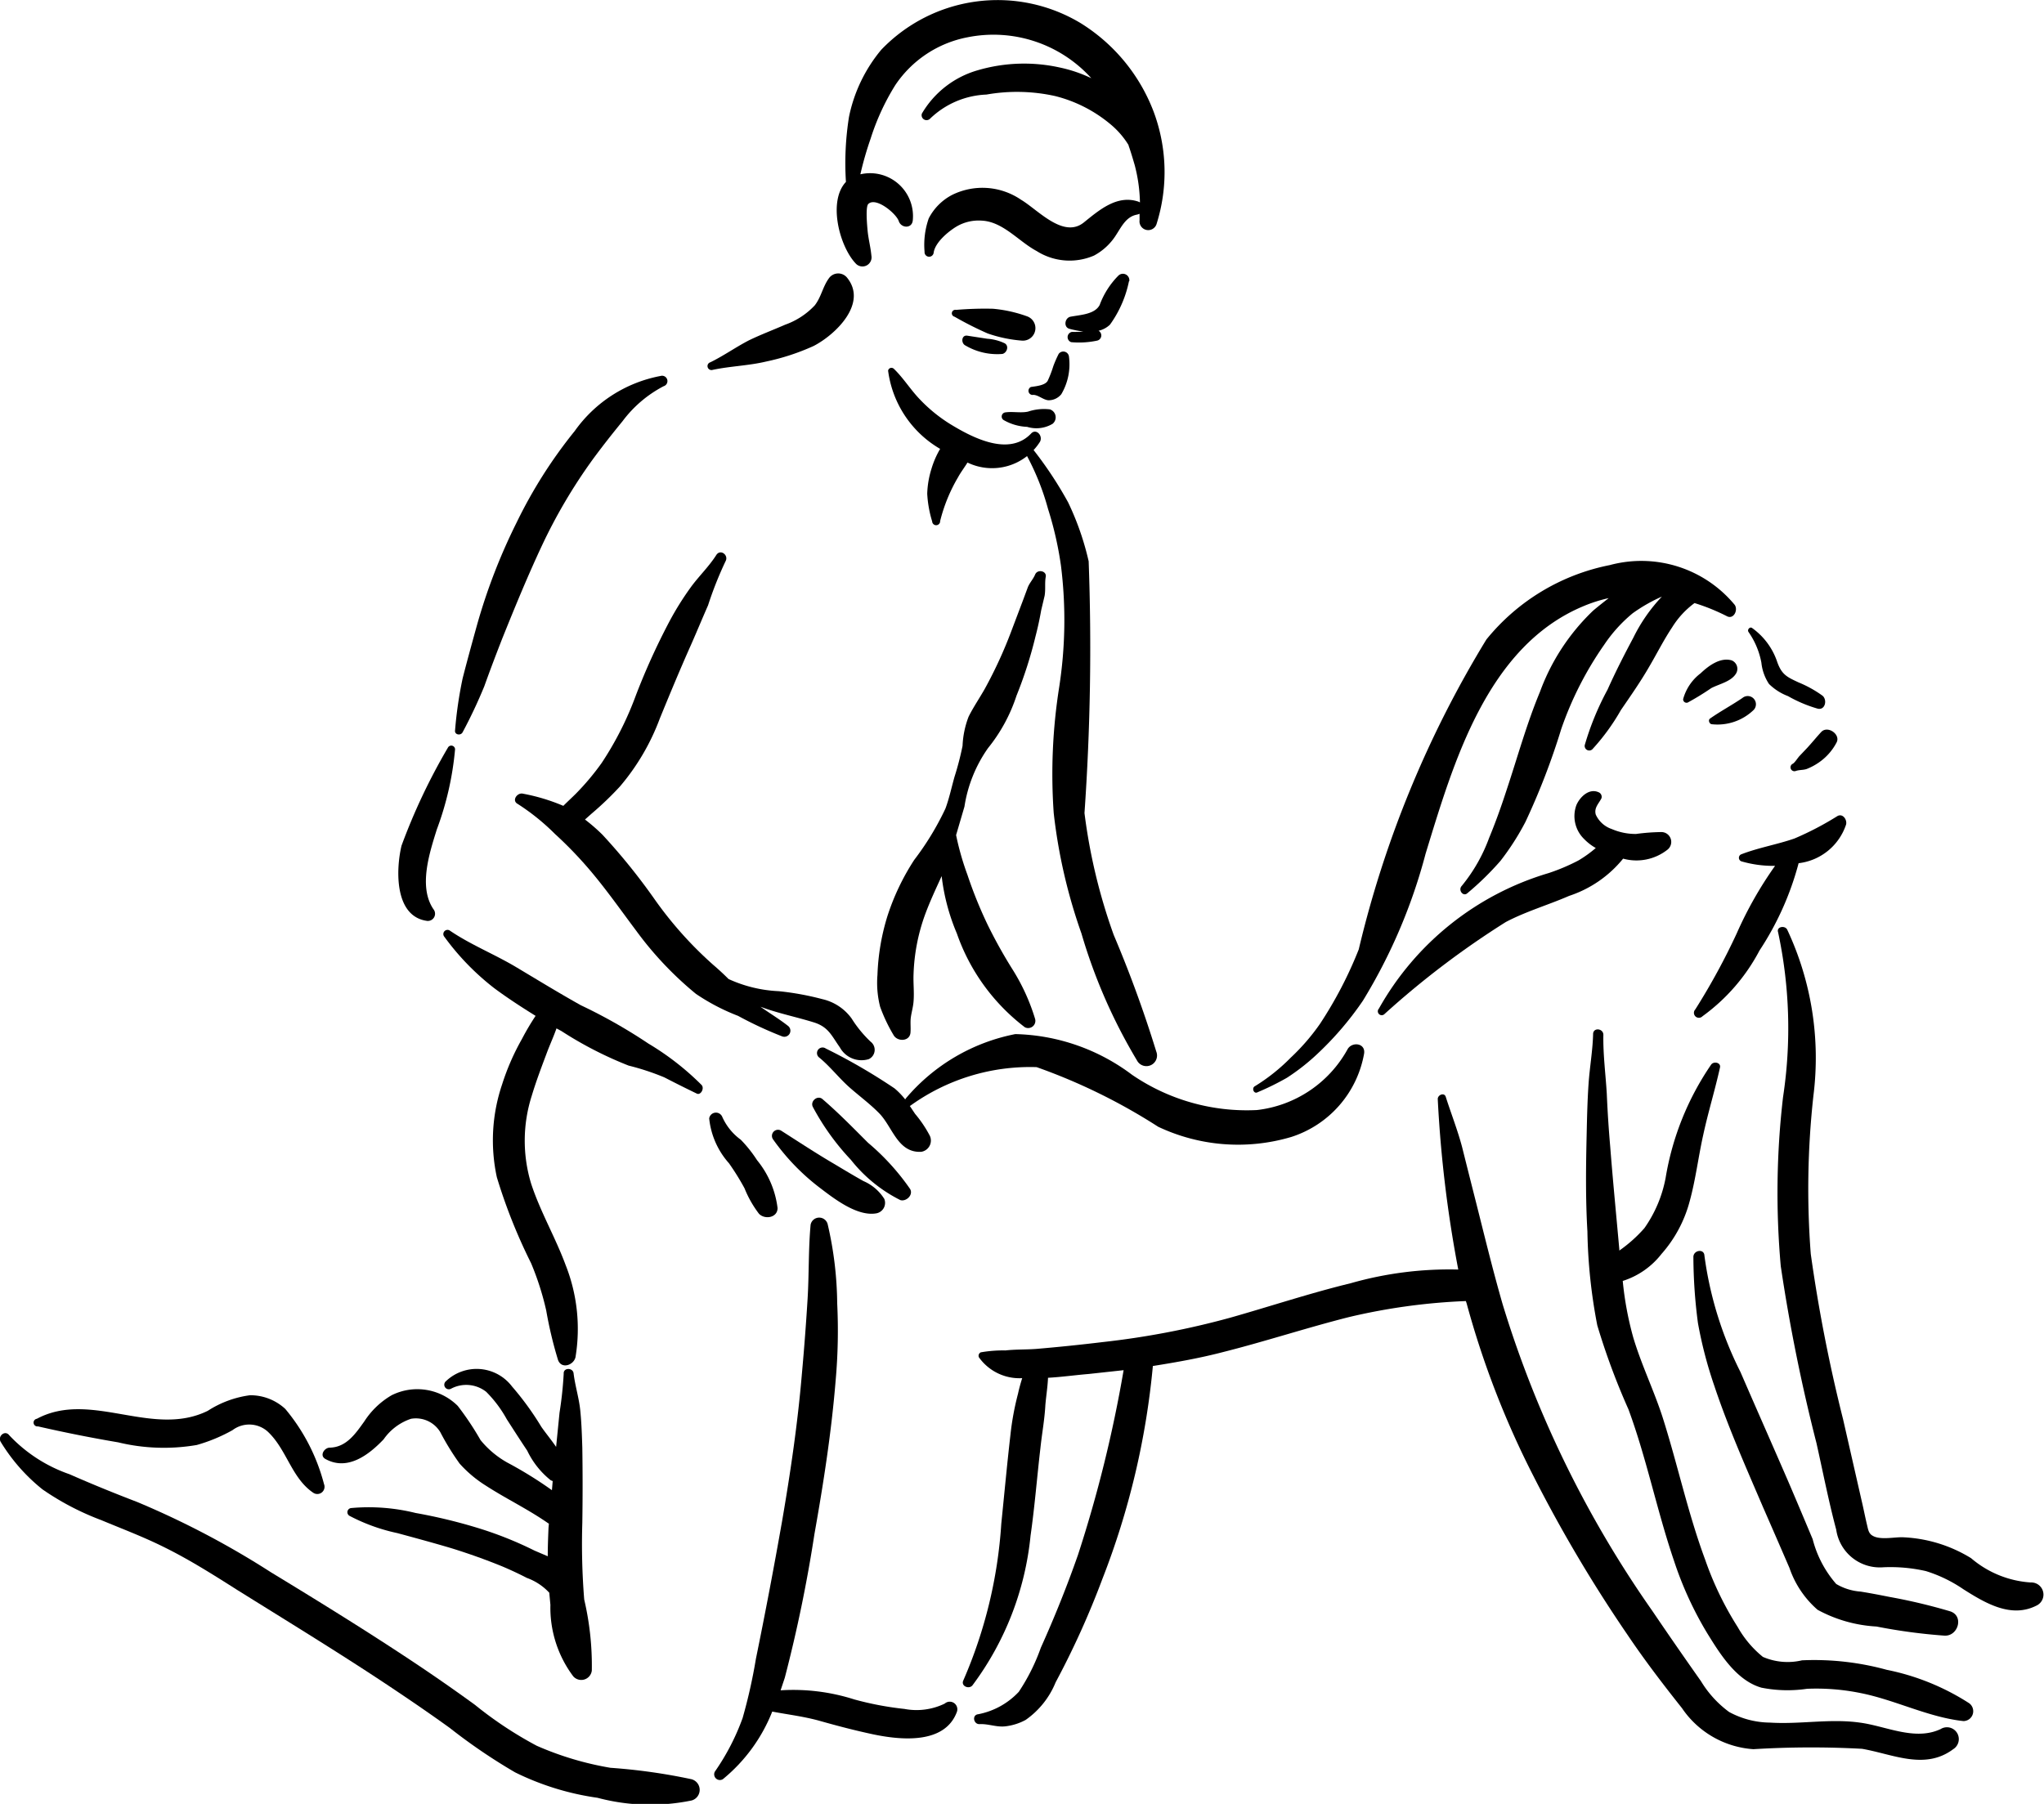 <svg xmlns="http://www.w3.org/2000/svg" data-name="Layer 1" viewBox="2.309 2.624 5.381 4.75" x="0px" y="0px"><title>KAMASUTRA</title><path d="M4.048,3.614a.358.358,0,0,0-.226.145,1.25,1.25,0,0,0-.153.241,1.539,1.539,0,0,0-.104.269c-.013.047-.026.094-.038.141a1.079,1.079,0,0,0-.02.137c-.002.012.015.015.02.005a1.302,1.302,0,0,0,.057-.121c.015-.042.031-.084.047-.125.033-.082.067-.165.105-.246a1.404,1.404,0,0,1,.134-.227c.025-.034.051-.067.078-.1a.319.319,0,0,1,.108-.092A.014.014,0,0,0,4.048,3.614Z" /><path d="M3.507,4.597a.01.01,0,0,0-.019-.004,1.594,1.594,0,0,0-.122.258c-.015.063-.019.187.068.198a.019.019,0,0,0,.016-.031c-.04-.059-.01-.149.009-.21A.805.805,0,0,0,3.507,4.597Z" /><path d="M4.156,5.481A.718.718,0,0,0,4.016,5.372a1.387,1.387,0,0,0-.178-.101c-.059-.033-.116-.068-.173-.102-.056-.033-.118-.058-.171-.094a.011.011,0,0,0-.015.016A.667.667,0,0,0,3.61,5.226c.035.026.072.05.109.073a.666.666,0,0,0-.036.061.626.626,0,0,0-.052.119.459.459,0,0,0-.014.245,1.44,1.44,0,0,0,.09.226.741.741,0,0,1,.04.125,1.076,1.076,0,0,0,.031.13c.009.025.041.014.046-.007a.457.457,0,0,0-.026-.243c-.027-.073-.067-.141-.091-.215a.389.389,0,0,1,.002-.231c.012-.04.027-.079.042-.119.007-.018.016-.038.023-.058l.013.007a.995.995,0,0,0,.177.091.649.649,0,0,1,.094.031c.029.015.057.029.086.043C4.154,5.508,4.164,5.49,4.156,5.481Z" /><path d="M4.601,5.367a.311.311,0,0,1-.05-.061.131.131,0,0,0-.077-.051.741.741,0,0,0-.115-.021A.354.354,0,0,1,4.227,5.202c-.013-.013-.026-.025-.04-.037a1.003,1.003,0,0,1-.154-.172,1.626,1.626,0,0,0-.138-.171A.48.48,0,0,0,3.849,4.782l.018-.016A.837.837,0,0,0,3.941,4.695a.596.596,0,0,0,.105-.179c.027-.066.054-.131.083-.196.015-.034.029-.068.044-.102a.964.964,0,0,1,.046-.116c.009-.016-.013-.033-.024-.017-.019.03-.044.054-.065.082a.777.777,0,0,0-.059.094,1.785,1.785,0,0,0-.088.194.855.855,0,0,1-.09.178.667.667,0,0,1-.068.081c-.01.01-.022.021-.033.032a.507.507,0,0,0-.106-.032c-.015-.004-.031.018-.014.027a.585.585,0,0,1,.098.079,1.044,1.044,0,0,1,.076.077c.05.056.093.118.138.178a.907.907,0,0,0,.157.166.546.546,0,0,0,.111.058,1.012,1.012,0,0,0,.116.054.016.016,0,0,0,.015-.028c-.023-.018-.048-.033-.072-.05l.014.005c.041.014.084.023.126.036.039.012.047.035.069.066a.065.065,0,0,0,.076.031A.027.027,0,0,0,4.601,5.367Z" /><path d="M3.847,6.836a1.823,1.823,0,0,1-.005-.202c.001-.066.001-.132-0-.198-.001-.031-.002-.063-.005-.094-.003-.035-.014-.068-.018-.102-.002-.015-.027-.015-.026.001a1.003,1.003,0,0,1-.011.103l-.009.09c-.013-.019-.028-.037-.039-.053a.77.77,0,0,0-.077-.106.117.117,0,0,0-.174-.014.012.012,0,0,0,.013.02.085.085,0,0,1,.093.008.32.32,0,0,1,.054.072c.018.028.036.056.054.083a.222.222,0,0,0,.062.078l.005.002-.002.024a1.061,1.061,0,0,0-.118-.073.245.245,0,0,1-.07-.059.777.777,0,0,0-.06-.09.151.151,0,0,0-.174-.028.213.213,0,0,0-.072.069c-.023.032-.047.068-.091.069-.014 0-.028.021-.011.03.058.032.114-.011.153-.052a.143.143,0,0,1,.072-.054.075.075,0,0,1,.077.035.679.679,0,0,0,.051.083.32.32,0,0,0,.069.058c.054.035.111.062.164.099l.002.001-.001.011c-.001.025-.002.05-.002.075L3.716,6.707a.973.973,0,0,0-.154-.061,1.401,1.401,0,0,0-.159-.038.513.513,0,0,0-.169-.013A.011.011,0,0,0,3.23,6.616a.487.487,0,0,0,.125.045c.048.013.096.026.143.04.045.014.09.03.134.048q.033.014.064.03a.15.15,0,0,1,.059.039l0.0 0.0.003.032a.301.301,0,0,0,.06.188.028.028,0,0,0,.049-.015A.763.763,0,0,0,3.847,6.836Z" /><path d="M4.129,7.309a1.537,1.537,0,0,0-.213-.03.821.821,0,0,1-.194-.058,1.018,1.018,0,0,1-.163-.108q-.088-.064-.179-.124c-.118-.078-.238-.152-.358-.225a2.278,2.278,0,0,0-.352-.185c-.06-.023-.119-.047-.178-.073a.394.394,0,0,1-.159-.103c-.011-.014-.031.003-.022.018a.478.478,0,0,0,.11.125.709.709,0,0,0,.155.081c.055.023.111.044.165.071.067.033.13.073.193.113.125.078.251.155.374.236.062.041.124.083.185.127a1.499,1.499,0,0,0,.172.117.714.714,0,0,0,.217.067.539.539,0,0,0,.248.007A.029.029,0,0,0,4.129,7.309Z" /><path d="M4.796,7.11a.17.17,0,0,1-.106.014A.832.832,0,0,1,4.558,7.099a.527.527,0,0,0-.194-.024L4.375,7.042a3.756,3.756,0,0,0,.078-.378c.024-.135.045-.27.056-.406a1.475,1.475,0,0,0,.004-.202.952.952,0,0,0-.025-.208.023.023,0,0,0-.045.001c-.006.065-.004.131-.008.196q-.006.098-.015.197c-.011.13-.03.259-.052.387q-.032.182-.069.363a1.408,1.408,0,0,1-.035.156.608.608,0,0,1-.073.141.015.015,0,0,0,.021.02A.438.438,0,0,0,4.342,7.131c.042.008.085.013.127.025.046.013.092.025.139.035.072.015.188.027.22-.059A.02.02,0,0,0,4.796,7.11Z" /><path d="M3.162,6.532a.507.507,0,0,0-.102-.198.135.135,0,0,0-.093-.036.27.27,0,0,0-.111.041c-.146.072-.308-.055-.45.021a.01.01,0,0,0,.003.02c.07.016.14.03.211.042a.512.512,0,0,0,.207.007.432.432,0,0,0,.094-.039.073.073,0,0,1,.092.003c.051.047.063.123.121.162A.019.019,0,0,0,3.162,6.532Z" /><path d="M7.418,7.177c-.068.032-.144-.008-.213-.017-.078-.011-.157.005-.236,0a.229.229,0,0,1-.108-.028.281.281,0,0,1-.074-.081c-.043-.061-.086-.123-.128-.185a2.853,2.853,0,0,1-.394-.807c-.026-.09-.048-.181-.071-.272q-.018-.071-.036-.143c-.012-.045-.029-.088-.043-.132-.004-.012-.021-.005-.021.006a3.257,3.257,0,0,0,.054.449.945.945,0,0,0-.283.036c-.107.026-.212.061-.318.091a2.165,2.165,0,0,1-.335.064c-.058.007-.116.013-.175.018-.027.002-.054.001-.081.004a.343.343,0,0,0-.065.005.01.01,0,0,0-.005.013.131.131,0,0,0,.114.055c-.004.013-.008.027-.011.041a.728.728,0,0,0-.02.109c-.009.078-.016.155-.024.233a1.228,1.228,0,0,1-.1.413c-.007.015.015.024.024.013a.788.788,0,0,0,.153-.394c.011-.077.017-.154.026-.231.004-.038.011-.075.013-.113.002-.024.006-.048.007-.072.036-.002.071-.007.107-.01q.046-.005.092-.01a3.436,3.436,0,0,1-.12.486c-.029.083-.062.165-.098.245a.522.522,0,0,1-.058.116.197.197,0,0,1-.107.059c-.017.002-.012.027.004.026.023-.001.043.008.066.006A.147.147,0,0,0,5.009,7.153.223.223,0,0,0,5.088,7.054a2.23,2.23,0,0,0,.123-.272,2.064,2.064,0,0,0,.133-.561c.063-.01.125-.021.186-.037.111-.028.22-.064.331-.092a1.604,1.604,0,0,1,.307-.042l.002.006a2.349,2.349,0,0,0,.176.455,3.737,3.737,0,0,0,.247.417c.045.067.094.131.144.194a.247.247,0,0,0,.188.108,2.494,2.494,0,0,1,.286-.001c.081.014.165.057.24.001A.031.031,0,0,0,7.418,7.177Z" /><path d="M7.493,7.109a.628.628,0,0,0-.217-.088.721.721,0,0,0-.223-.025.164.164,0,0,1-.103-.009.274.274,0,0,1-.066-.078.848.848,0,0,1-.086-.178c-.046-.124-.073-.253-.113-.378-.023-.07-.055-.136-.076-.206a.859.859,0,0,1-.028-.15.209.209,0,0,0,.102-.071.341.341,0,0,0,.074-.138c.016-.058.023-.118.036-.176.013-.06.031-.118.044-.177.003-.013-.016-.017-.023-.008a.741.741,0,0,0-.12.298.337.337,0,0,1-.056.133.369.369,0,0,1-.066.059l-0-.003c-.008-.09-.017-.181-.024-.271q-.006-.069-.009-.139c-.003-.051-.01-.103-.009-.155 0-.017-.026-.02-.027-.003-.001.044-.009.088-.012.132s-.004.088-.005.133c-.002.085-.003.171.002.256a1.411,1.411,0,0,0,.026.247,1.827,1.827,0,0,0,.082.221c.048.13.075.267.12.399a.93.93,0,0,0,.087.19c.034.055.077.125.143.144a.351.351,0,0,0,.12.003.582.582,0,0,1,.14.011c.092.018.179.064.272.074A.026.026,0,0,0,7.493,7.109Z" /><path d="M7.655,6.791a.268.268,0,0,1-.157-.064.372.372,0,0,0-.179-.055c-.022-.001-.06.008-.08-.004-.011-.006-.012-.017-.015-.029-.005-.021-.009-.042-.014-.063l-.049-.215a4.129,4.129,0,0,1-.085-.435,2.234,2.234,0,0,1,.007-.417.795.795,0,0,0-.069-.437c-.006-.012-.029-.008-.024.007a1.205,1.205,0,0,1,.013.434,2.177,2.177,0,0,0-.006.445,4.608,4.608,0,0,0,.094.466c.017.076.032.153.052.228a.116.116,0,0,0,.124.099.42.42,0,0,1,.112.01.368.368,0,0,1,.099.048c.057.036.125.077.192.043A.032.032,0,0,0,7.655,6.791Z" /><path d="M7.443,6.867a1.486,1.486,0,0,0-.16-.038c-.025-.005-.051-.01-.076-.014a.146.146,0,0,1-.064-.02.288.288,0,0,1-.062-.118c-.021-.05-.042-.1-.063-.149-.042-.097-.085-.194-.127-.291A.964.964,0,0,1,6.796,5.93c-.001-.019-.03-.014-.029.005a1.352,1.352,0,0,0,.012.173,1.114,1.114,0,0,0,.043.165c.036.108.083.214.128.319q.035.08.07.161a.255.255,0,0,0,.074.11.366.366,0,0,0,.155.044,1.477,1.477,0,0,0,.179.024C7.464,6.933,7.48,6.879,7.443,6.867Z" /><path d="M5.856,5.388a.313.313,0,0,1-.238.159.535.535,0,0,1-.329-.093.531.531,0,0,0-.307-.107.504.504,0,0,0-.288.169l-.002.003a.197.197,0,0,0-.028-.029,1.541,1.541,0,0,0-.181-.105.014.014,0,0,0-.017.024c.028.023.052.054.079.078.026.023.056.045.08.07.034.036.048.103.109.1a.03.03,0,0,0,.023-.042A.316.316,0,0,0,4.718,5.557l-.014-.021.001-0a.539.539,0,0,1,.333-.102,1.542,1.542,0,0,1,.32.157.492.492,0,0,0,.35.027.282.282,0,0,0,.192-.219C5.905,5.37,5.867,5.366,5.856,5.388Z" /><path d="M6.683,4.815a.549.549,0,0,0-.067.005.158.158,0,0,1-.064-.013A.071.071,0,0,1,6.51,4.769c-.005-.018.008-.029.015-.043a.013.013,0,0,0-.008-.016c-.025-.011-.049.013-.058.034a.084.084,0,0,0,.02.089A.135.135,0,0,0,6.51,4.857a.316.316,0,0,1-.046.033.525.525,0,0,1-.078.033.76.76,0,0,0-.447.357.01.01,0,0,0,.015.014,2.292,2.292,0,0,1,.319-.242c.053-.028.112-.045.167-.069a.306.306,0,0,0,.142-.098.132.132,0,0,0,.116-.023A.026.026,0,0,0,6.683,4.815Z" /><path d="M7.146,4.773a.803.803,0,0,1-.113.059c-.046.016-.095.024-.141.042A.01.01,0,0,0,6.893,4.892a.301.301,0,0,0,.089.012,1.014,1.014,0,0,0-.101.178,1.754,1.754,0,0,1-.109.2.013.013,0,0,0,.019.018A.502.502,0,0,0,6.941,5.127a.779.779,0,0,0,.103-.23.15.15,0,0,0,.125-.102C7.172,4.782,7.16,4.765,7.146,4.773Z" /><path d="M6.876,4.217a.319.319,0,0,0-.329-.105.557.557,0,0,0-.325.196,2.807,2.807,0,0,0-.336.816,1.069,1.069,0,0,1-.102.196.56.56,0,0,1-.077.089.497.497,0,0,1-.094.075c-.01.005-.003.022.007.016a.718.718,0,0,0,.077-.038.561.561,0,0,0,.077-.06.838.838,0,0,0,.123-.143A1.446,1.446,0,0,0,6.062,4.872c.073-.238.161-.546.416-.652a.382.382,0,0,1,.066-.021c-.014.011-.028.022-.041.033a.563.563,0,0,0-.14.214c-.035.084-.059.172-.088.259-.014.043-.029.085-.046.126a.433.433,0,0,1-.072.126c-.01.011.004.029.015.019a.765.765,0,0,0,.087-.085.672.672,0,0,0,.066-.103,1.858,1.858,0,0,0,.094-.244.897.897,0,0,1,.113-.222.385.385,0,0,1,.075-.083.424.424,0,0,1,.077-.044.437.437,0,0,0-.075.108c-.024.045-.047.09-.068.137A.737.737,0,0,0,6.481,4.586a.012.012,0,0,0,.02.011.562.562,0,0,0,.075-.103c.026-.038.052-.075.075-.115.02-.034.038-.07.06-.103a.228.228,0,0,1,.059-.064.535.535,0,0,1,.086.035C6.873,4.255,6.885,4.231,6.876,4.217Z" /><path d="M6.896,4.462c-.028.019-.058.035-.085.054-.006.004-.002.014.004.015A.137.137,0,0,0,6.924,4.495.021.021,0,0,0,6.896,4.462Z" /><path d="M6.868,4.363c-.03-.009-.061.014-.082.034a.127.127,0,0,0-.046.068.009.009,0,0,0,.012.009.692.692,0,0,0,.062-.038c.021-.011.052-.017.065-.038A.024.024,0,0,0,6.868,4.363Z" /><path d="M7.107,4.456a.304.304,0,0,0-.063-.035c-.03-.014-.044-.02-.056-.053a.18.18,0,0,0-.066-.09c-.006-.005-.014.004-.01.01a.207.207,0,0,1,.034.081.125.125,0,0,0,.02.056.144.144,0,0,0,.05.032.356.356,0,0,0,.078.033C7.114,4.495,7.12,4.467,7.107,4.456Z" /><path d="M7.104,4.551c-.013.014-.025.029-.038.043l-.019.02c-.005.005-.012.017-.018.021a.01.01,0,0,0,.008.019c.009-.003.019-.002.028-.005a.155.155,0,0,0,.032-.017.146.146,0,0,0,.047-.053C7.155,4.558,7.121,4.534,7.104,4.551Z" /><path d="M4.302,5.679a.342.342,0,0,0-.043-.054.149.149,0,0,1-.049-.061.018.018,0,0,0-.034.005.209.209,0,0,0,.052.118.655.655,0,0,1,.041.066.285.285,0,0,0,.038.067c.015.016.049.011.049-.015A.246.246,0,0,0,4.302,5.679Z" /><path d="M4.637,5.781a.121.121,0,0,0-.055-.047c-.025-.014-.05-.029-.075-.044-.048-.028-.095-.059-.142-.089a.016.016,0,0,0-.021.023.583.583,0,0,0,.121.126c.038.029.1.078.151.069A.028.028,0,0,0,4.637,5.781Z" /><path d="M4.705,5.755a.619.619,0,0,0-.111-.122c-.039-.039-.078-.079-.12-.115-.013-.011-.033.006-.025.021a.64.64,0,0,0,.1.139.386.386,0,0,0,.13.106C4.694,5.789,4.714,5.771,4.705,5.755Z" /><path d="M5.034,4.137c-.005.012-.014.021-.019.033l-.013.035-.031.082a1.165,1.165,0,0,1-.069.15c-.014.025-.03.048-.043.074a.241.241,0,0,0-.016.077.777.777,0,0,1-.021.081c-.008.028-.014.057-.024.084a.742.742,0,0,1-.082.135.617.617,0,0,0-.071.149.59.59,0,0,0-.026.154.255.255,0,0,0,.007.084.427.427,0,0,0,.035.074c.01.019.044.018.045-.007.001-.013-.001-.027.001-.04.002-.014.006-.027.007-.041.002-.024-.001-.048-0-.072a.506.506,0,0,1,.029-.153c.013-.036.029-.07.045-.105a.546.546,0,0,0,.04.151.529.529,0,0,0,.179.247.019.019,0,0,0,.027-.022.536.536,0,0,0-.058-.128,1.288,1.288,0,0,1-.067-.12,1.133,1.133,0,0,1-.053-.131.727.727,0,0,1-.03-.105l.022-.075a.363.363,0,0,1,.062-.154.433.433,0,0,0,.075-.138,1.124,1.124,0,0,0,.05-.156c.006-.023.011-.046.015-.069L5.059,4.193c.003-.017 0-.034.003-.05S5.04,4.122,5.034,4.137Z" /><path d="M5.353,5.393a3.191,3.191,0,0,0-.112-.307,1.493,1.493,0,0,1-.077-.321,6.24,6.24,0,0,0,.011-.663A.734.734,0,0,0,5.121,3.947a1.017,1.017,0,0,0-.095-.143c-.008-.012-.024.002-.017.014a.662.662,0,0,1,.059.146.919.919,0,0,1,.034.149,1.154,1.154,0,0,1-.005.323,1.466,1.466,0,0,0-.014.329,1.423,1.423,0,0,0,.073.317,1.431,1.431,0,0,0,.146.334A.028.028,0,0,0,5.353,5.393Z" /><path d="M4.538,3.354a.03.03,0,0,0-.047.003c-.016.022-.02.049-.037.071a.197.197,0,0,1-.078.051c-.032.014-.064.026-.095.041-.035.018-.067.041-.102.058a.01.01,0,0,0,.006.02c.047-.01.095-.011.141-.022a.6.6,0,0,0,.125-.041C4.509,3.505,4.595,3.422,4.538,3.354Z" /><path d="M5.024,3.765c-.058.062-.154.012-.213-.024a.402.402,0,0,1-.081-.066c-.024-.025-.043-.056-.068-.08a.009.009,0,0,0-.015.005.28.28,0,0,0,.137.206.235.235,0,0,0-.023.053.243.243,0,0,0-.011.065.302.302,0,0,0,.013.073.01.01,0,0,0,.021-.001.431.431,0,0,1,.047-.115c.007-.013.017-.026.025-.039a.149.149,0,0,0,.191-.055C5.055,3.771,5.037,3.752,5.024,3.765Z" /><path d="M5.346,2.918a.471.471,0,0,0-.192-.233.424.424,0,0,0-.525.07.401.401,0,0,0-.085.177.778.778,0,0,0-.008.171c-.048.051-.017.169.025.214a.024.024,0,0,0,.042-.02c-.002-.022-.008-.044-.01-.066-.001-.011-.006-.063.002-.07.02-.019.073.025.08.045.006.019.035.021.037-.002a.113.113,0,0,0-.138-.121A.877.877,0,0,1,4.601,2.989.62.62,0,0,1,4.666,2.848a.296.296,0,0,1,.191-.126.347.347,0,0,1,.325.108.365.365,0,0,0-.082-.028.434.434,0,0,0-.217.007.25.25,0,0,0-.147.114.013.013,0,0,0,.021.014.226.226,0,0,1,.149-.064.463.463,0,0,1,.181.004.365.365,0,0,1,.144.073.222.222,0,0,1,.049.056l0.0.001c.006.017.011.034.016.051a.415.415,0,0,1,.014.099l-.004-.002c-.056-.019-.103.022-.144.055-.054.043-.121-.034-.165-.06a.18.18,0,0,0-.181-.013.144.144,0,0,0-.062.062.211.211,0,0,0-.011.088.012.012,0,0,0,.024.002c.004-.027.039-.056.061-.069a.115.115,0,0,1,.066-.015c.056.003.097.055.144.08a.162.162,0,0,0,.151.012.155.155,0,0,0,.058-.054c.015-.023.027-.049.056-.054L5.309,3.187,5.309,3.204a.023.023,0,0,0,.045.009A.454.454,0,0,0,5.346,2.918Z" /><path d="M5.013,3.457a.357.357,0,0,0-.09-.02A.899.899,0,0,0,4.826,3.44a.009.009,0,0,0-.004.018.905.905,0,0,0,.087.044.357.357,0,0,0,.091.019A.033.033,0,0,0,5.013,3.457Z" /><path d="M5.282,3.364A.017.017,0,0,0,5.253,3.35a.216.216,0,0,0-.049.077c-.013.025-.051.026-.077.031-.015.003-.019.028-.002.032a.266.266,0,0,0,.036.007c-.01.001-.02.001-.03.001a.014.014,0,0,0-.002.027.23.23,0,0,0,.068-.004.014.014,0,0,0,.004-.026.065.065,0,0,0,.03-.016.296.296,0,0,0,.05-.114Z" /><path d="M5.123,3.562a.015.015,0,0,0-.027-.006.308.308,0,0,0-.014.032A.301.301,0,0,1,5.067,3.627c-.007.012-.031.014-.044.016a.011.011,0,0,0,.004.021c.013-.002.028.013.042.014a.043.043,0,0,0,.034-.016A.155.155,0,0,0,5.123,3.562Z" /><path d="M5.073,3.702a.132.132,0,0,0-.058.006c-.02.004-.04-.001-.06.002a.011.011,0,0,0-.004.02A.135.135,0,0,0,5.013,3.748a.083.083,0,0,0,.067-.008A.022.022,0,0,0,5.073,3.702Z" /><path d="M4.954,3.528a.126.126,0,0,0-.046-.012l-.052-.008c-.016-.003-.018.02-.005.026A.165.165,0,0,0,4.948,3.556C4.96,3.553,4.966,3.535,4.954,3.528Z" /></svg>